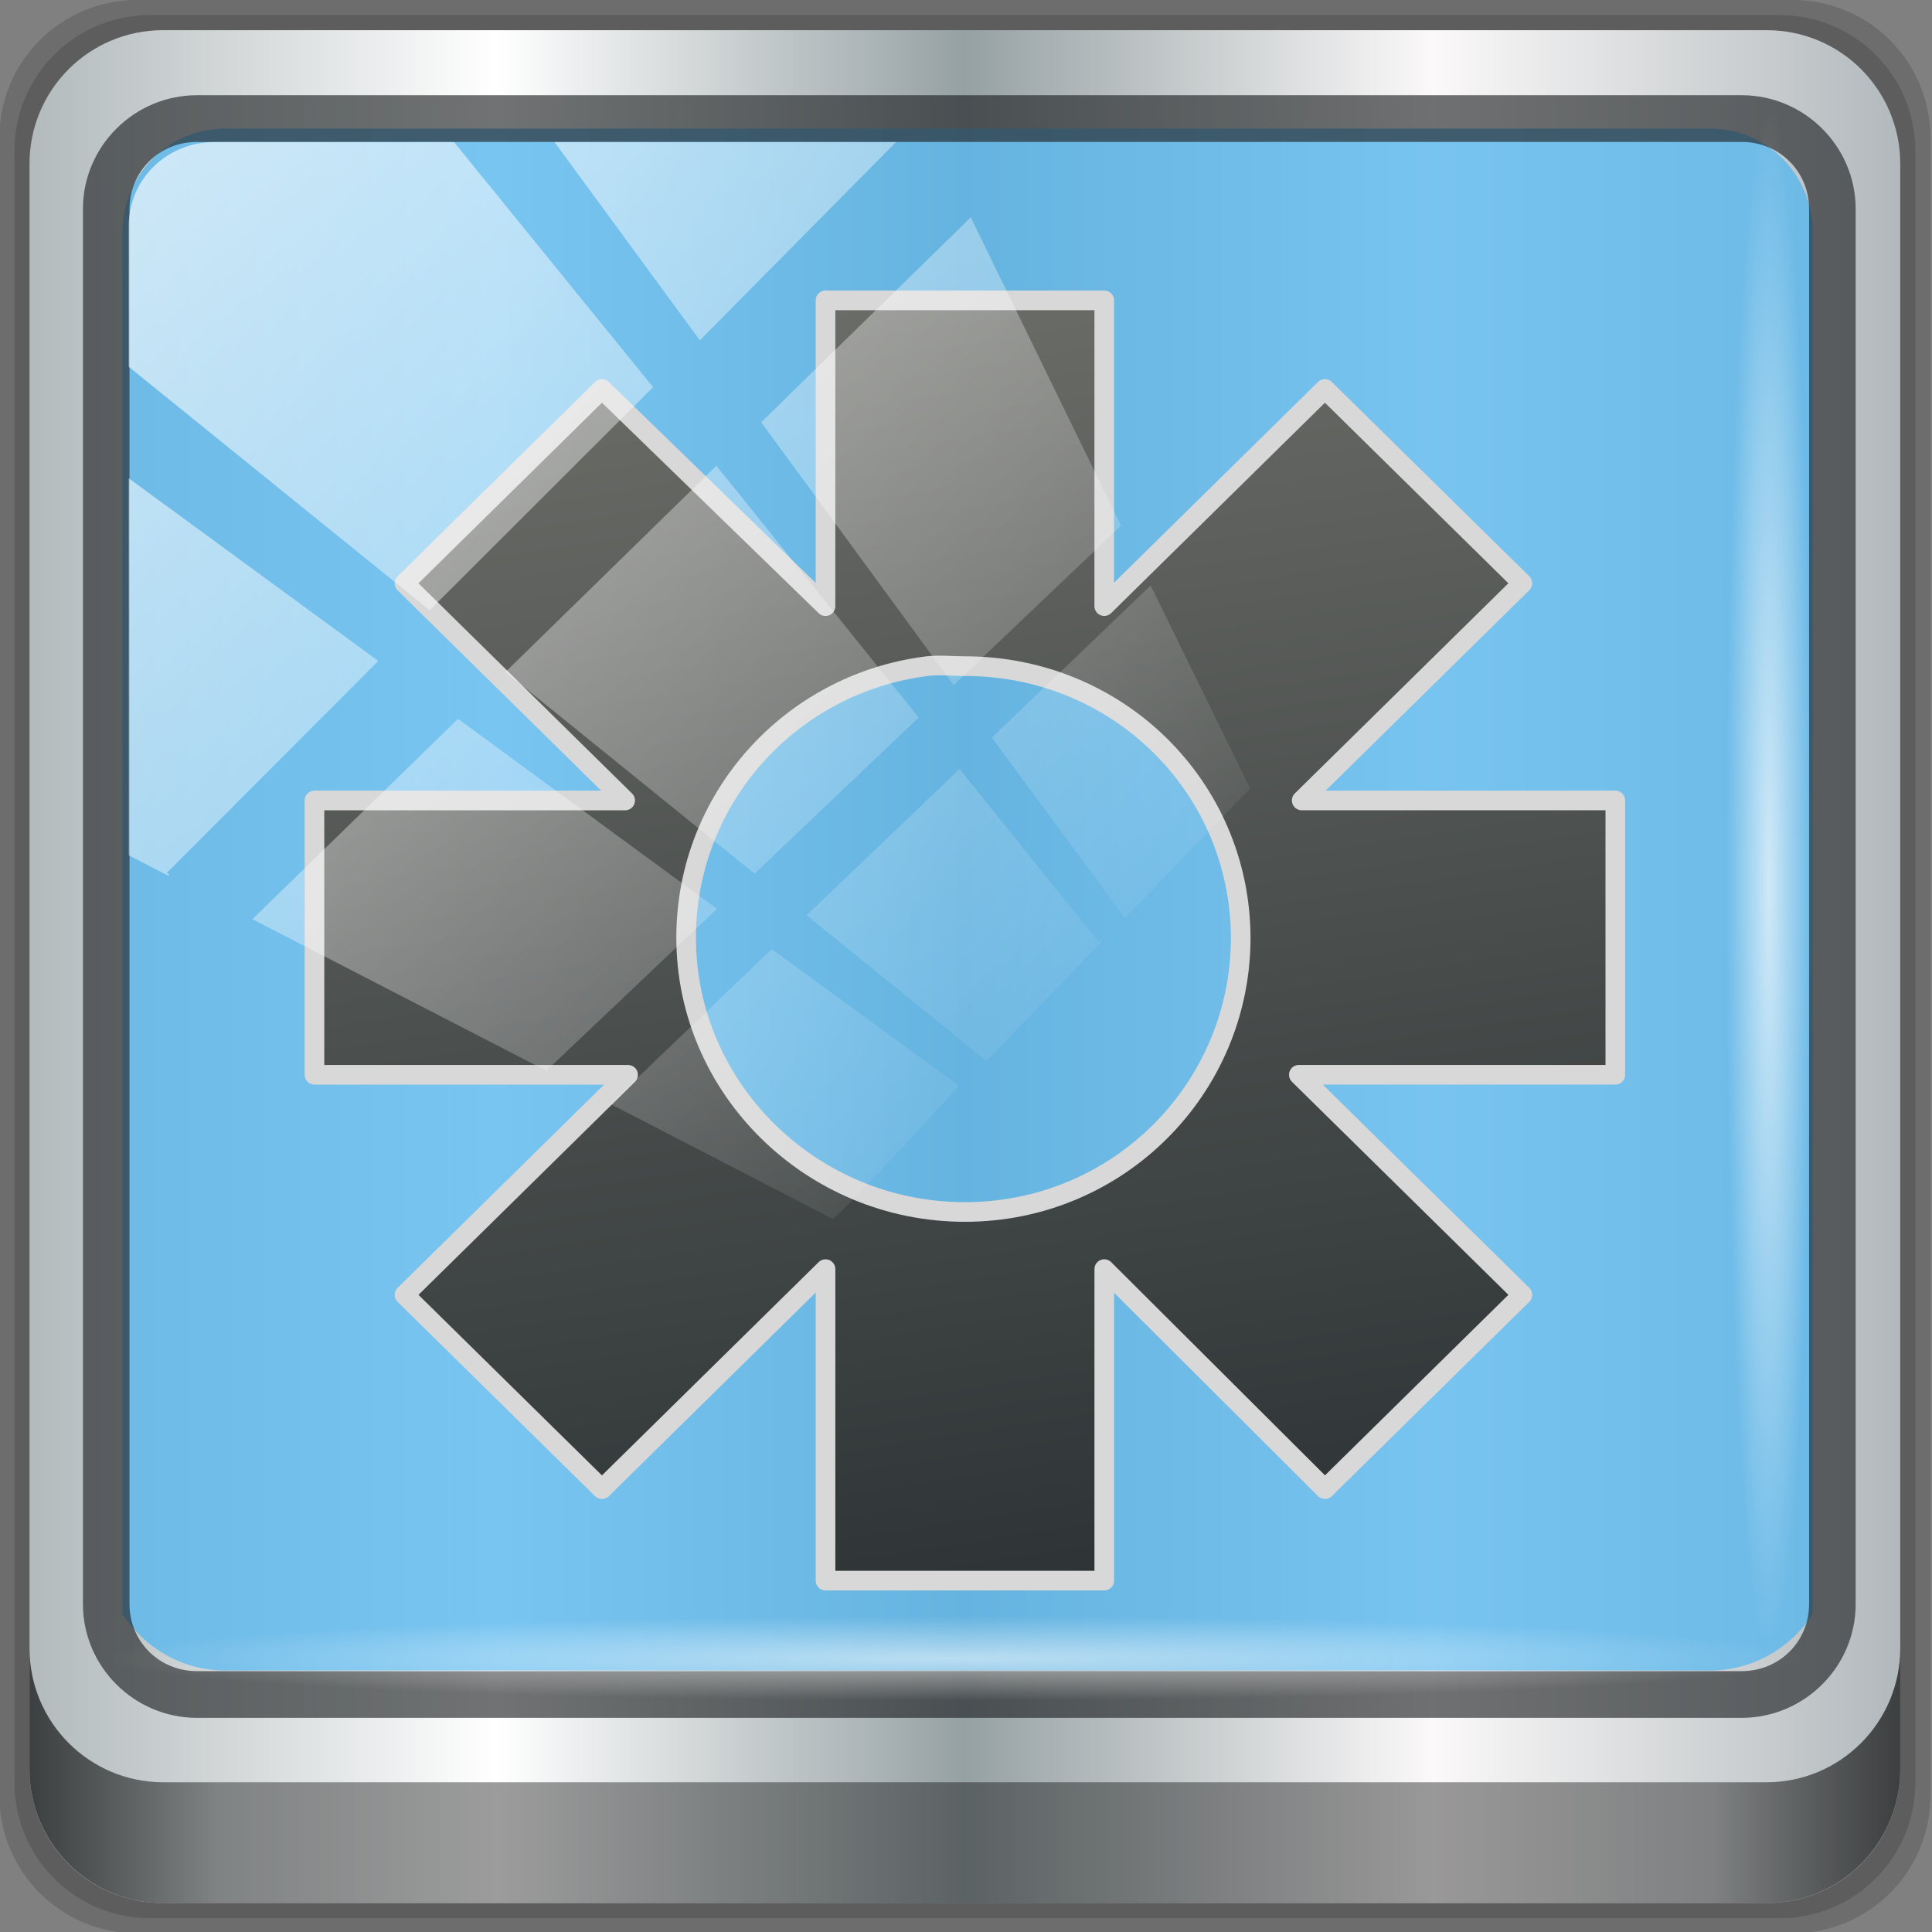 <?xml version="1.0" encoding="UTF-8" standalone="no"?>
<!-- Created with Inkscape (http://www.inkscape.org/) -->

<svg
   xmlns:dc="http://purl.org/dc/elements/1.1/"
   xmlns:cc="http://creativecommons.org/ns#"
   xmlns:rdf="http://www.w3.org/1999/02/22-rdf-syntax-ns#"
   xmlns:svg="http://www.w3.org/2000/svg"
   xmlns="http://www.w3.org/2000/svg"
   xmlns:xlink="http://www.w3.org/1999/xlink"
   xmlns:sodipodi="http://sodipodi.sourceforge.net/DTD/sodipodi-0.dtd"
   xmlns:inkscape="http://www.inkscape.org/namespaces/inkscape"
   id="svg2"
   sodipodi:version="0.32"
   inkscape:version="0.92.2 5c3e80d, 2017-08-06"
   width="96"
   height="96"
   version="1.0"
   sodipodi:docname="im-gizmo.svg"
   inkscape:export-filename="/home/vinicius/tango-icon-theme-code/protocols/48x48/gizmo.png"
   inkscape:export-xdpi="90"
   inkscape:export-ydpi="90">
  <rect width="100%" height="100%" fill="#808080" stroke="none"/>
  <defs
     id="defs5">
    <linearGradient
       id="linearGradient3297">
      <stop
         style="stop-color:#77d916;stop-opacity:1;"
         offset="0"
         id="stop3299" />
      <stop
         style="stop-color:#5eae12;stop-opacity:1;"
         offset="1"
         id="stop3301" />
    </linearGradient>
    <linearGradient
       id="linearGradient3281">
      <stop
         style="stop-color:#4e9a06;stop-opacity:1;"
         offset="0"
         id="stop3283" />
      <stop
         style="stop-color:#3f7e04;stop-opacity:1;"
         offset="1"
         id="stop3285" />
    </linearGradient>
    <linearGradient
       id="linearGradient6839">
      <stop
         style="stop-color:#000000;stop-opacity:0.444;"
         offset="0"
         id="stop6841" />
      <stop
         style="stop-color:#000000;stop-opacity:0;"
         offset="1"
         id="stop6843" />
    </linearGradient>
    <linearGradient
       id="linearGradient5083">
      <stop
         style="stop-color:#ffffff;stop-opacity:0.128;"
         offset="0"
         id="stop5085" />
      <stop
         style="stop-color:#ffffff;stop-opacity:0;"
         offset="1"
         id="stop5087" />
    </linearGradient>
    <linearGradient
       id="linearGradient3306">
      <stop
         style="stop-color:#2e3436;stop-opacity:1;"
         offset="0"
         id="stop3308" />
      <stop
         style="stop-color:#6a6c67;stop-opacity:1;"
         offset="1"
         id="stop3310" />
    </linearGradient>
    <linearGradient
       id="linearGradient3298">
      <stop
         style="stop-color:#8c9d24;stop-opacity:1;"
         offset="0"
         id="stop3300" />
      <stop
         style="stop-color:#bed341;stop-opacity:1;"
         offset="1"
         id="stop3302" />
    </linearGradient>
    <linearGradient
       id="linearGradient5602-7-3-9-8">
      <stop
         offset="0"
         style="stop-color:#579457;stop-opacity:1;"
         id="stop5604-6-70-0-5" />
      <stop
         offset="1"
         style="stop-color:#558455;stop-opacity:1;"
         id="stop5606-0-9-2-0" />
    </linearGradient>
    <linearGradient
       id="linearGradient13990">
      <stop
         style="stop-color:#003366;stop-opacity:1;"
         offset="0"
         id="stop13992" />
      <stop
         style="stop-color:#003366;stop-opacity:0;"
         offset="1"
         id="stop13994" />
    </linearGradient>
    <linearGradient
       id="linearGradient6139-0">
      <stop
         id="stop6141-2"
         offset="0"
         style="stop-color:#b7b7b7;stop-opacity:1;" />
      <stop
         style="stop-color:#ffffff;stop-opacity:1;"
         offset="0.25"
         id="stop6151-0" />
      <stop
         style="stop-color:#9d9d9d;stop-opacity:1;"
         offset="0.5"
         id="stop6147-1" />
      <stop
         id="stop6149-4"
         offset="0.75"
         style="stop-color:#fafafa;stop-opacity:1;" />
      <stop
         id="stop6143-4"
         offset="1"
         style="stop-color:#b7b7b7;stop-opacity:1;" />
    </linearGradient>
    <linearGradient
       id="linearGradient4091-0-3-0-7">
      <stop
         style="stop-color:#ffffff;stop-opacity:1;"
         offset="0"
         id="stop4093-3-6-4-2" />
      <stop
         id="stop4099-6-1-8-3"
         offset="0.8"
         style="stop-color:#ffffff;stop-opacity:1;" />
      <stop
         style="stop-color:#ffffff;stop-opacity:0;"
         offset="1"
         id="stop4095-1-0-7-9" />
    </linearGradient>
    <linearGradient
       id="linearGradient3832-0-6-1-1">
      <stop
         style="stop-color:#000000;stop-opacity:1;"
         offset="0"
         id="stop3834-6-3-7-1" />
      <stop
         id="stop3872-2-4"
         offset="0.1"
         style="stop-color:#000000;stop-opacity:0.588;" />
      <stop
         style="stop-color:#000000;stop-opacity:0.588;"
         offset="0.9"
         id="stop3844-6-2-7-6" />
      <stop
         style="stop-color:#000000;stop-opacity:1;"
         offset="1"
         id="stop3836-5-0-2-9" />
    </linearGradient>
    <filter
       id="filter3174-4"
       style="color-interpolation-filters:sRGB">
      <feGaussianBlur
         stdDeviation="1.71"
         id="feGaussianBlur3176-3" />
    </filter>
    <linearGradient
       gradientUnits="userSpaceOnUse"
       xlink:href="#linearGradient3873-7"
       id="linearGradient3879-8-8"
       y2="48"
       x2="80"
       y1="48"
       x1="16" />
    <linearGradient
       id="linearGradient3873-7">
      <stop
         offset="0"
         style="stop-color:#f0f0f0;stop-opacity:1"
         id="stop3875-0" />
      <stop
         offset="1"
         style="stop-color:#b4b4b4;stop-opacity:1"
         id="stop3877-20-4" />
    </linearGradient>
    <radialGradient
       gradientUnits="userSpaceOnUse"
       xlink:href="#linearGradient3674-5-0"
       id="radialGradient3682-9"
       fy="48"
       fx="48"
       r="32"
       cy="48"
       cx="48" />
    <linearGradient
       id="linearGradient3674-5-0">
      <stop
         offset="0"
         style="stop-color:#ffffff;stop-opacity:1"
         id="stop3676-0-2" />
      <stop
         offset="0.3"
         style="stop-color:#ffffff;stop-opacity:1"
         id="stop3684-9" />
      <stop
         offset="0.9"
         style="stop-color:#f0f0f0;stop-opacity:1"
         id="stop3925-8-3" />
      <stop
         offset="1"
         style="stop-color:#d2d2d2;stop-opacity:1"
         id="stop3678-8-8" />
    </linearGradient>
    <filter
       id="filter3944-7"
       style="color-interpolation-filters:sRGB">
      <feGaussianBlur
         stdDeviation="0.436"
         id="feGaussianBlur3946-6" />
    </filter>
    <radialGradient
       gradientUnits="userSpaceOnUse"
       xlink:href="#linearGradient3893-7"
       id="radialGradient3901-4"
       fy="46.058"
       fx="48.001"
       r="3"
       cy="46.058"
       cx="48.001" />
    <linearGradient
       id="linearGradient3893-7">
      <stop
         offset="0"
         style="stop-color:#ffffff;stop-opacity:1"
         id="stop3895-3" />
      <stop
         offset="1"
         style="stop-color:#a2a2a2;stop-opacity:1"
         id="stop3897-5" />
    </linearGradient>
    <linearGradient
       gradientTransform="matrix(0,1,-1,0,96,0)"
       gradientUnits="userSpaceOnUse"
       xlink:href="#linearGradient3899-9"
       id="linearGradient3905-4"
       y2="48"
       x2="83"
       y1="48"
       x1="13" />
    <linearGradient
       id="linearGradient3899-9">
      <stop
         offset="0"
         style="stop-color:#ffffff;stop-opacity:1"
         id="stop3901-8" />
      <stop
         offset="0.5"
         style="stop-color:#ffffff;stop-opacity:0.412"
         id="stop3981-6" />
      <stop
         offset="1"
         style="stop-color:#868686;stop-opacity:1"
         id="stop3903-5" />
    </linearGradient>
    <linearGradient
       gradientTransform="matrix(0,1,-1,0,96,0)"
       gradientUnits="userSpaceOnUse"
       xlink:href="#linearGradient6839"
       id="linearGradient3923-1-6"
       y2="48"
       x2="120"
       y1="48"
       x1="17" />
    <linearGradient
       gradientUnits="userSpaceOnUse"
       xlink:href="#linearGradient3983-2"
       id="linearGradient3973-9"
       y2="60"
       x2="53"
       y1="60"
       x1="43" />
    <linearGradient
       id="linearGradient3983-2">
      <stop
         offset="0"
         style="stop-color:#ffffff;stop-opacity:1"
         id="stop3985-6" />
      <stop
         offset="1"
         style="stop-color:#868686;stop-opacity:1"
         id="stop3989-2" />
    </linearGradient>
    <radialGradient
       gradientUnits="userSpaceOnUse"
       xlink:href="#linearGradient3674-5-0"
       id="radialGradient3979-6"
       fy="60"
       fx="48"
       r="5"
       cy="60"
       cx="48" />
    <clipPath
       id="clipPath2973-9">
      <rect
         style="fill:url(#linearGradient2977);fill-opacity:1;fill-rule:nonzero;stroke:none"
         id="rect2975-6"
         y="6"
         x="6"
         ry="6"
         rx="6"
         height="84"
         width="84" />
    </clipPath>
    <linearGradient
       gradientTransform="scale(1.006,0.994)"
       gradientUnits="userSpaceOnUse"
       id="ButtonShadow-5"
       y2="7.017"
       x2="45.448"
       y1="92.54"
       x1="45.448">
      <stop
         offset="0"
         style="stop-color:#000000;stop-opacity:1"
         id="stop3750-9" />
      <stop
         offset="1"
         style="stop-color:#000000;stop-opacity:0.588"
         id="stop3752-0" />
    </linearGradient>
    <filter
       id="filter3174-5"
       style="color-interpolation-filters:sRGB">
      <feGaussianBlur
         stdDeviation="1.71"
         id="feGaussianBlur3176-1" />
    </filter>
    <linearGradient
       gradientTransform="matrix(0.314,0,0,0.314,8.608,9.324)"
       gradientUnits="userSpaceOnUse"
       xlink:href="#linearGradient3421"
       id="linearGradient3855"
       y2="78.463"
       x2="117.661"
       y1="151.168"
       x1="136.328" />
    <linearGradient
       id="linearGradient3421">
      <stop
         offset="0"
         style="stop-color:#fe7600;stop-opacity:1"
         id="stop3423" />
      <stop
         offset="1"
         style="stop-color:#f2b26d;stop-opacity:1"
         id="stop3425" />
    </linearGradient>
    <linearGradient
       gradientUnits="userSpaceOnUse"
       xlink:href="#linearGradient3865"
       id="linearGradient3871"
       y2="30.802"
       x2="86.437"
       y1="30.802"
       x1="48.743" />
    <linearGradient
       id="linearGradient3865">
      <stop
         offset="0"
         style="stop-color:#bddb4e;stop-opacity:1"
         id="stop3867" />
      <stop
         offset="1"
         style="stop-color:#52b124;stop-opacity:1"
         id="stop3869" />
    </linearGradient>
    <linearGradient
       gradientTransform="matrix(0.314,0,0,0.314,-69.663,-106.201)"
       gradientUnits="userSpaceOnUse"
       xlink:href="#linearGradient5083"
       id="linearGradient3851"
       y2="471.181"
       x2="315.217"
       y1="468.587"
       x1="312.623" />
    <linearGradient
       gradientTransform="matrix(0.314,0,0,0.314,-68.839,-118.951)"
       gradientUnits="userSpaceOnUse"
       xlink:href="#linearGradient5083"
       id="linearGradient3847"
       y2="471.181"
       x2="315.217"
       y1="468.587"
       x1="312.623" />
    <linearGradient
       gradientUnits="userSpaceOnUse"
       xlink:href="#linearGradient3865"
       id="linearGradient3879"
       y2="-98.684"
       x2="18.555"
       y1="-98.684"
       x1="-19.14" />
    <linearGradient
       inkscape:collect="always"
       xlink:href="#linearGradient6139-0-3"
       id="linearGradient4071"
       gradientUnits="userSpaceOnUse"
       gradientTransform="translate(100,-0.5)"
       x1="6"
       y1="47"
       x2="90"
       y2="47" />
    <linearGradient
       id="linearGradient6139-0-3">
      <stop
         id="stop6141-2-6"
         offset="0"
         style="stop-color:#b2babc;stop-opacity:1" />
      <stop
         style="stop-color:#ffffff;stop-opacity:1;"
         offset="0.25"
         id="stop6151-0-7" />
      <stop
         style="stop-color:#96a1a4;stop-opacity:1"
         offset="0.5"
         id="stop6147-1-5" />
      <stop
         id="stop6149-4-3"
         offset="0.75"
         style="stop-color:#fbf9f9;stop-opacity:1;" />
      <stop
         id="stop6143-4-5"
         offset="1"
         style="stop-color:#b2b9bc;stop-opacity:1" />
    </linearGradient>
    <linearGradient
       gradientTransform="matrix(0.903,0,0,0.903,104.645,3.145)"
       inkscape:collect="always"
       xlink:href="#linearGradient3832-0-6-1-1"
       id="linearGradient4129"
       x1="1.5"
       y1="88.172"
       x2="94.5"
       y2="88.172"
       gradientUnits="userSpaceOnUse" />
    <radialGradient
       inkscape:collect="always"
       xlink:href="#linearGradient3737"
       id="radialGradient7462"
       gradientUnits="userSpaceOnUse"
       gradientTransform="matrix(0.881,0,0,0.044,135.263,75.554)"
       cx="13.948"
       cy="44.893"
       fx="13.948"
       fy="44.893"
       r="43.199" />
    <linearGradient
       id="linearGradient3737">
      <stop
         offset="0"
         style="stop-color:#ffffff;stop-opacity:1"
         id="stop3739" />
      <stop
         offset="1"
         style="stop-color:#ffffff;stop-opacity:0"
         id="stop3741" />
    </linearGradient>
    <radialGradient
       inkscape:collect="always"
       xlink:href="#linearGradient3737"
       id="radialGradient7464"
       gradientUnits="userSpaceOnUse"
       gradientTransform="matrix(0.802,0,0,0.044,31.637,-186.088)"
       cx="13.948"
       cy="44.893"
       fx="13.948"
       fy="44.893"
       r="43.199" />
    <linearGradient
       inkscape:collect="always"
       xlink:href="#linearGradient3737"
       id="linearGradient4767"
       gradientUnits="userSpaceOnUse"
       x1="2.771"
       y1="-28.642"
       x2="50.528"
       y2="14.514" />
    <clipPath
       id="clipPath4156-4-1"
       clipPathUnits="userSpaceOnUse">
      <path
         inkscape:connector-curvature="0"
         id="path4158-0-8"
         d="m 27.046,-55.695 -14.214,13.321 h 0.061 l 15.653,21.771 10.231,-10.546 C 38.562,-32.302 27.468,-54.819 27.046,-55.695 Z M 9.647,-39.383 -5.241,-25.321 15.988,-7.806 26.372,-18.383 Z m 31.491,12.951 -9.741,9.714 8.945,12.458 7.781,-7.555 z m -49.84,4.379 -13.754,12.982 26.283,13.846 0.061,-0.062 -0.123,-0.062 L 13.599,-5.401 -8.702,-22.053 Z m 38.015,7.401 -9.803,9.775 11.579,9.559 7.628,-7.401 -8.669,-11.009 z m 20.187,5.674 -7.383,7.216 6.188,8.542 5.82,-6.137 z m -32.195,6.322 -9.557,9.498 13.662,7.185 7.934,-7.678 z m 23.312,2.374 -7.107,6.938 8.363,6.907 5.361,-5.674 -0.061,-0.092 -0.092,0.123 -6.464,-8.203 z m -8.73,8.542 -7.505,7.339 10.354,5.458 c 1.397,-1.321 5.675,-6.123 5.851,-6.322 z"
         style="opacity:0.6;fill:#ffffff;fill-opacity:1;stroke:none" />
    </clipPath>
    <clipPath
       clipPathUnits="userSpaceOnUse"
       id="clipPath4355-7">
      <rect
         style="fill:#ffffff;fill-opacity:1;fill-rule:nonzero;stroke:none"
         id="rect4357-5"
         width="84"
         height="80"
         x="6"
         y="6"
         rx="6"
         ry="6" />
    </clipPath>
    <clipPath
       clipPathUnits="userSpaceOnUse"
       id="clipPath4355-9">
      <rect
         style="fill:#ffffff;fill-opacity:1;fill-rule:nonzero;stroke:none"
         id="rect4357-1"
         width="84"
         height="80"
         x="6"
         y="6"
         rx="6"
         ry="6" />
    </clipPath>
    <clipPath
       clipPathUnits="userSpaceOnUse"
       id="clipPath4355-1">
      <rect
         style="fill:#ffffff;fill-opacity:1;fill-rule:nonzero;stroke:none"
         id="rect4357-9"
         width="84"
         height="80"
         x="6"
         y="6"
         rx="6"
         ry="6" />
    </clipPath>
    <clipPath
       clipPathUnits="userSpaceOnUse"
       id="clipPath3943-52-0">
      <path
         id="path3945-4-1"
         d="m 69.781,20.844 -5,3.438 c 5.587,5.537 9,13.328 9,21.812 0,8.434 -3.377,16.096 -8.906,21.625 l 5,3.438 C 76.078,64.576 80,55.844 80,46.094 c 2e-6,-9.797 -3.963,-18.66 -10.219,-25.25 z M 40,24.062 28.906,36.219 H 21.5 c -0.823,0 -1.5,0.677 -1.5,1.5 v 1 14.844 1 c 0,0.823 0.684,1.61 1.5,1.5 h 7.406 L 40,68 V 66 26.062 Z m 20.594,3.281 -5,3.438 L 55.5,30.875 c 3.938,3.89 6.406,9.25 6.406,15.219 0,5.921 -2.43,11.148 -6.312,15.031 l 0.094,0.094 5.094,3.438 c 4.475,-4.908 7.25,-11.402 7.25,-18.562 0,-7.231 -2.879,-13.831 -7.438,-18.75 z m -9.25,6.5 -5.219,3.625 c 2.222,2.218 3.719,5.24 3.719,8.625 0,3.337 -1.459,6.228 -3.625,8.438 l 5.219,3.625 c 2.822,-3.237 4.531,-7.434 4.531,-12.062 0,-4.673 -1.754,-9.001 -4.625,-12.25 z"
         style="color:#000000;display:inline;overflow:visible;visibility:visible;opacity:0.8;fill:#ff00ff;fill-opacity:1;fill-rule:nonzero;stroke:none;stroke-width:1;marker:none;enable-background:accumulate"
         inkscape:connector-curvature="0" />
    </clipPath>
    <linearGradient
       inkscape:collect="always"
       xlink:href="#linearGradient3306"
       id="linearGradient7738"
       gradientUnits="userSpaceOnUse"
       gradientTransform="matrix(4.172,0,0,4.101,102.107,0.084)"
       x1="12.148"
       y1="18.031"
       x2="9.954"
       y2="4.031" />
  </defs>
  <sodipodi:namedview
     inkscape:window-height="941"
     inkscape:window-width="1280"
     inkscape:pageshadow="2"
     inkscape:pageopacity="0.0"
     borderopacity="1.0"
     bordercolor="#666666"
     pagecolor="#ffffff"
     id="base"
     showgrid="false"
     fill="#3465a4"
     showborder="false"
     inkscape:zoom="7.5208333"
     inkscape:cx="48"
     inkscape:cy="47.468144"
     inkscape:window-x="0"
     inkscape:window-y="21"
     inkscape:current-layer="g3272"
     inkscape:window-maximized="1" />
  <g
     id="g4341"
     transform="translate(0,-37)">
    <g
       transform="translate(-0.625,0.082)"
       inkscape:export-ydpi="90"
       inkscape:export-xdpi="90"
       inkscape:export-filename="folder.png"
       id="g3043" />
    <g
       style="fill:#ffffff"
       inkscape:label="#g3701"
       transform="matrix(1.039,0,0,1.039,1214.722,1878.812)"
       id="scalable" />
    <g
       id="layer1"
       inkscape:label="Layer 1"
       transform="translate(-4.4706248e-7,32)">
      <g
         transform="matrix(0.975,0,0,0.977,33.899,9.657)"
         id="g12958">
        <g
           id="g4370"
           transform="translate(0,37.886)">
          <g
             id="g3272"
             transform="matrix(1.135,0,0,1.134,-153.575,-46.221)">
            <g
               transform="matrix(0.852,0,0,0.852,43.138,-57.854)"
               id="g4279">
              <g
                 id="layer2-1"
                 style="display:none">
                <rect
                   width="86"
                   height="85"
                   rx="6"
                   ry="6"
                   x="5"
                   y="7"
                   id="rect3745-3"
                   style="opacity:0.9;fill:url(#ButtonShadow-5);fill-opacity:1;fill-rule:nonzero;stroke:none;filter:url(#filter3174-5)" />
              </g>
            </g>
            <path
               style="display:inline;opacity:0.15;fill:#000000;fill-opacity:1;fill-rule:nonzero;stroke:none;stroke-width:0.903"
               d="M 185.161,3.145 H 110.839 c -3.431,0 -6.194,2.762 -6.194,6.194 V 83.661 c 0,3.431 2.762,6.194 6.194,6.194 h 74.323 c 3.431,0 6.194,-2.762 6.194,-6.194 V 9.339 c 0,-3.431 -2.762,-6.194 -6.194,-6.194 z"
               id="path3288"
               inkscape:connector-curvature="0" />
            <path
               inkscape:connector-curvature="0"
               id="path4085"
               d="m 184.581,3.823 h -73.161 c -3.378,0 -6.097,2.719 -6.097,6.097 V 83.081 c 0,3.378 2.719,6.097 6.097,6.097 h 73.161 c 3.378,0 6.097,-2.719 6.097,-6.097 V 9.919 c 0,-3.378 -2.719,-6.097 -6.097,-6.097 z"
               style="display:inline;opacity:0.15;fill:#000000;fill-opacity:1;fill-rule:nonzero;stroke:none;stroke-width:0.903" />
            <path
               style="display:inline;fill:url(#linearGradient4071);fill-opacity:1;fill-rule:nonzero;stroke:none;stroke-width:0.903"
               d="m 184,4.5 h -72 c -3.324,0 -6,2.676 -6,6 v 72 c 0,3.324 2.676,6 6,6 h 72 c 3.324,0 6,-2.676 6,-6 v -72 c 0,-3.324 -2.676,-6 -6,-6 z"
               id="rect4251-1-0"
               inkscape:connector-curvature="0" />
            <path
               style="display:inline;opacity:0.9;fill:#5bb8ee;fill-opacity:0.9;fill-rule:nonzero;stroke:none;stroke-width:0.93"
               d="m 114.799,8.914 c -2.58,0 -4.628,2.067 -4.628,4.671 v 19.354 6.539 36.051 c 0.991,1.521 2.682,2.54 4.628,2.54 h 3.703 59.242 3.703 c 1.947,0 3.637,-1.018 4.628,-2.54 V 39.477 32.939 13.585 c 0,-2.604 -2.048,-4.671 -4.628,-4.671 z"
               id="path3400-6-9"
               inkscape:connector-curvature="0"
               sodipodi:nodetypes="sscccsccscccsss" />
            <path
               inkscape:connector-curvature="0"
               id="path4989-3"
               d="m 113.519,7.417 c -2.815,0 -5.119,2.294 -5.119,5.1 v 62.574 c 0,2.806 2.304,5.1 5.119,5.1 h 69.36 c 2.815,0 5.119,-2.294 5.119,-5.1 V 12.517 c 0,-2.806 -2.304,-5.1 -5.119,-5.1 z m 0,2.095 h 69.36 c 1.705,0 3.028,1.337 3.028,3.005 v 62.574 c 0,1.668 -1.322,3.005 -3.028,3.005 h -69.36 c -1.705,0 -3.028,-1.337 -3.028,-3.005 V 12.517 c 0,-1.668 1.322,-3.005 3.028,-3.005 z"
               style="color:#000000;font-style:normal;font-variant:normal;font-weight:normal;font-stretch:normal;font-size:medium;line-height:normal;font-family:Sans;-inkscape-font-specification:Sans;text-indent:0;text-align:start;text-decoration:none;text-decoration-line:none;letter-spacing:normal;word-spacing:normal;text-transform:none;writing-mode:lr-tb;direction:ltr;baseline-shift:baseline;text-anchor:start;display:inline;overflow:visible;visibility:visible;fill:#1f2224;fill-opacity:0.633;stroke:none;stroke-width:2.146;marker:none;enable-background:accumulate" />
            <path
               inkscape:connector-curvature="0"
               style="display:inline;opacity:0.658;fill:url(#linearGradient4129);fill-opacity:1;fill-rule:nonzero;stroke:none;stroke-width:0.903"
               d="m 106,77.069 v 5.419 c 0,3.324 2.688,6.012 6.012,6.012 h 71.976 c 3.324,0 6.012,-2.688 6.012,-6.012 V 77.069 c 0,3.324 -2.688,6.012 -6.012,6.012 H 112.012 C 108.688,83.081 106,80.393 106,77.069 Z"
               id="path4118" />
            <rect
               style="opacity:0.55;fill:url(#radialGradient7462);fill-opacity:1;stroke:none;stroke-width:0.903"
               id="rect4131"
               width="76.097"
               height="3.839"
               x="109.5"
               y="75.629"
               rx="3.839"
               ry="3.839" />
            <rect
               ry="3.839"
               rx="3.839"
               y="-186.012"
               x="8.167"
               height="3.839"
               width="69.323"
               id="rect4141"
               style="opacity:0.669;fill:url(#radialGradient7464);fill-opacity:1;stroke:none;stroke-width:0.903"
               transform="rotate(90)" />
            <path
               inkscape:connector-curvature="0"
               style="opacity:1;fill:url(#linearGradient7738);fill-opacity:1;fill-rule:nonzero;stroke:#d8d8d8;stroke-width:0.881;stroke-linecap:butt;stroke-linejoin:round;stroke-miterlimit:4;stroke-dasharray:none;stroke-dashoffset:0;stroke-opacity:1"
               d="m 141.742,16.618 v 13.714 l -10.039,-9.74 -8.866,8.715 9.909,9.74 h -13.95 v 12.304 h 14.081 l -10.039,9.869 8.866,8.715 10.039,-9.869 v 13.97 h 12.516 V 60.065 l 9.909,9.869 8.866,-8.715 -10.039,-9.869 h 14.211 V 39.046 H 163.124 l 9.909,-9.74 -8.866,-8.715 -9.909,9.74 V 16.618 Z m 4.563,16.405 c 0.52,-0.065 1.157,0 1.695,0 6.873,0 12.364,5.419 12.386,12.176 0,6.77 -5.499,12.304 -12.386,12.304 -6.887,0 -12.516,-5.534 -12.516,-12.304 -1e-5,-6.241 4.684,-11.408 10.821,-12.176 z"
               id="path7736" />
            <rect
               transform="matrix(0.966,0,0,0.946,108.525,37.9)"
               style="opacity:0.65;fill:url(#linearGradient4767);fill-opacity:1;stroke:none"
               id="rect4146"
               width="75.966"
               height="69.024"
               x="2"
               y="-30"
               rx="3.957"
               ry="3.957"
               clip-path="url(#clipPath4156-4-1)" />
          </g>
          <g
             id="g4363"
             transform="matrix(2.996,0,0,2.992,-81.398,-235.591)" />
        </g>
      </g>
    </g>
  </g>
</svg>
